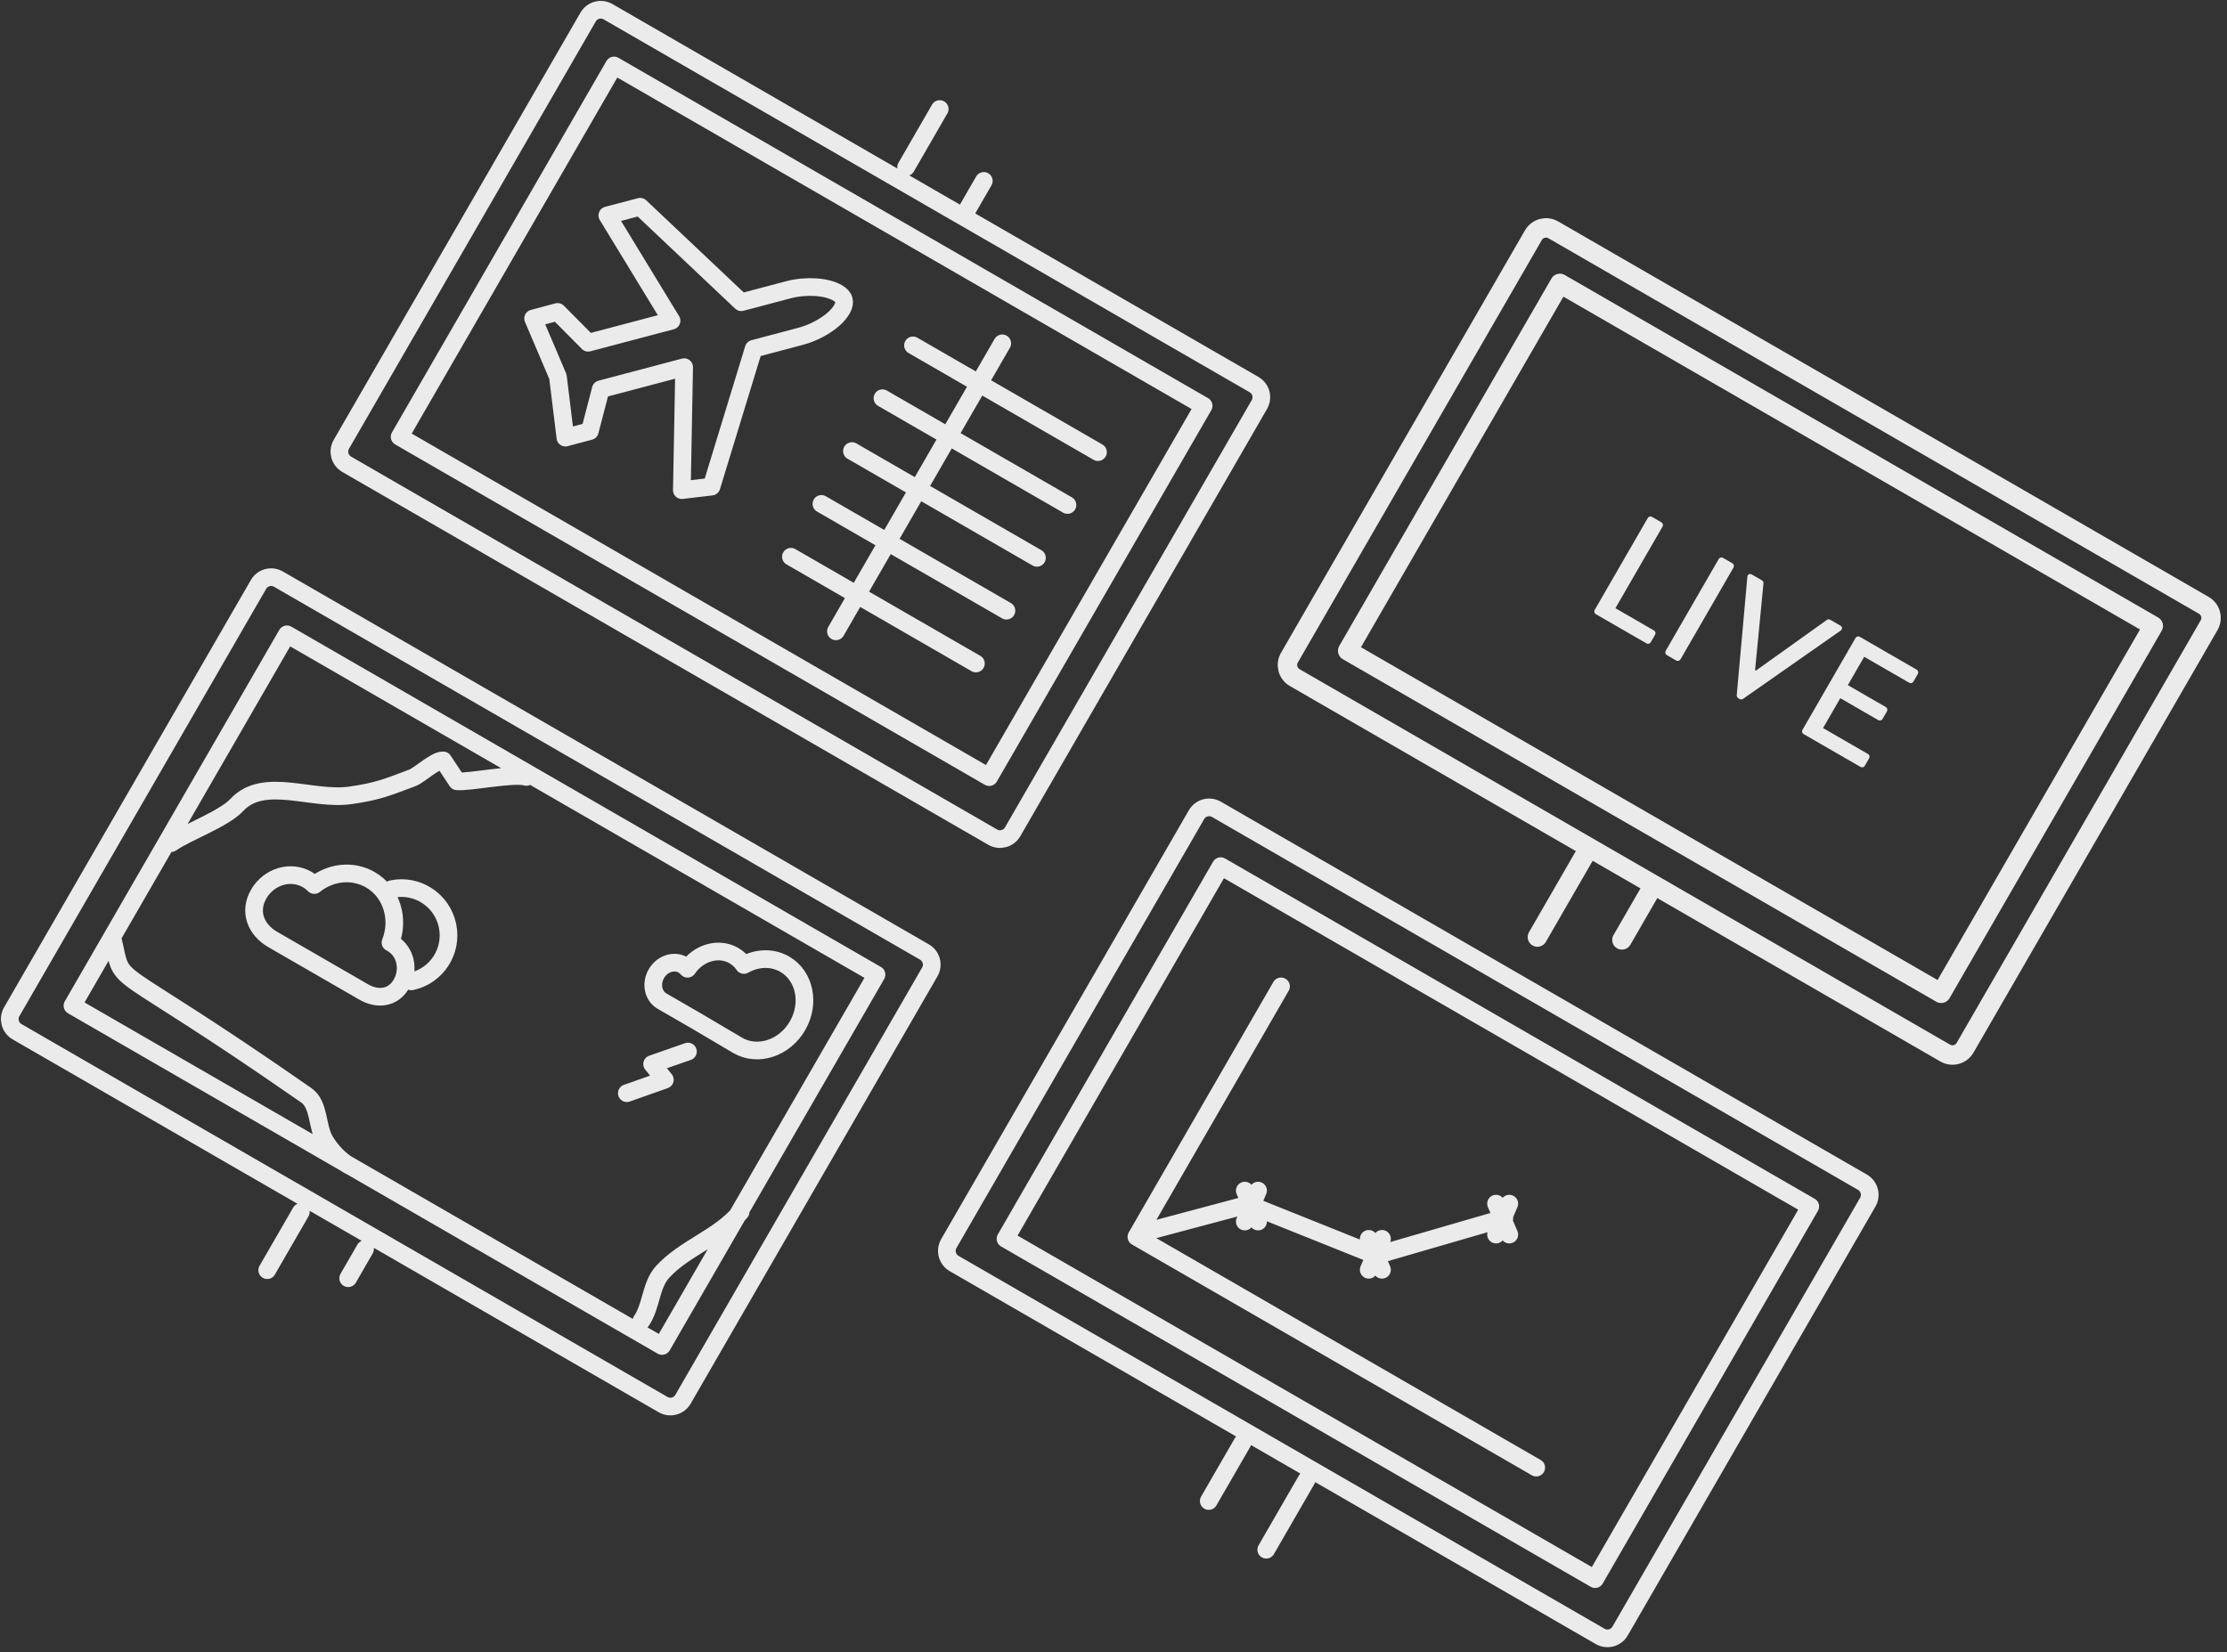 <?xml version="1.0" encoding="UTF-8" standalone="no"?>
<svg width="504px" height="374px" viewBox="0 0 504 374" version="1.1" xmlns="http://www.w3.org/2000/svg" xmlns:xlink="http://www.w3.org/1999/xlink" xmlns:sketch="http://www.bohemiancoding.com/sketch/ns">
    <rect x="0" y="0" width="504" height="374" fill="#333333" stroke="none"/>
    <!-- Generator: Sketch 3.3.2 (12043) - http://www.bohemiancoding.com/sketch -->
    <title>pictogram_interactive_display_screen</title>
    <desc>Created with Sketch.</desc>
    <defs></defs>
    <g id="Styles" stroke="none" stroke-width="1" fill="none" fill-rule="evenodd" sketch:type="MSPage">
        <g id="pictogram_interactive_display_screen" sketch:type="MSArtboardGroup">
            <path d="M133.096,3.86 C134.008,2.281 136.026,1.738 137.613,2.655 L283.804,87.058 C285.387,87.972 285.933,89.989 285.018,91.573 L229.173,188.299 C228.261,189.879 226.243,190.421 224.656,189.505 L78.465,105.102 C76.882,104.188 76.336,102.17 77.251,100.587 L133.096,3.86 Z M138.973,14.823 L272.401,91.858 L223.869,175.917 L90.442,98.882 L138.973,14.823 L138.973,14.823 Z M120.651,72.092 L126.269,85.285 L127.956,99.066 L133.485,97.596 L135.959,88.11 L154.833,83.117 L154.311,110.956 L161.021,110.158 L170.561,78.952 L181.279,76.107 C183.947,75.394 186.707,73.945 188.653,72.239 C190.416,70.663 191.293,69.043 190.983,67.898 C190.824,67.289 190.323,66.747 189.506,66.275 C187.019,64.839 182.36,64.549 178.418,65.599 L167.755,68.417 L144.878,46.8 L137.446,48.762 L151.977,72.602 L133.114,77.591 L126.188,70.607 L120.651,72.092 M212.669,24.681 L205.065,37.851 M222.651,40.951 L218.838,47.555 M206.62,78.182 L248.489,102.355 M178.994,126.031 L220.863,150.204 M185.901,114.069 L227.769,138.242 M192.807,102.107 L234.676,126.279 M199.714,90.144 L241.582,114.317 M226.822,77.723 L189.182,142.919" id="travel" stroke="#EBEBEB" stroke-width="4" stroke-linecap="round" stroke-linejoin="round" sketch:type="MSShapeGroup"></path>
            <g id="LIVE-+-Rectangle-234-Copy-3" sketch:type="MSLayerGroup" transform="translate(389.875, 155.604) rotate(-330) translate(-389.875, -155.604) translate(301.587, 85.08)">
                <path d="M0,3.299 C0,1.477 1.473,3.41177492e-13 3.292,3.41177492e-13 L173.284,3.41177492e-13 C175.103,3.41177492e-13 176.577,1.48 176.577,3.299 L176.577,113.741 C176.577,115.563 175.103,117.04 173.284,117.04 L3.292,117.04 C1.474,117.04 0,115.56 0,113.741 L0,3.299 Z M10.641,9.753 L165.721,9.753 L165.721,105.786 L10.641,105.786 L10.641,9.753 L10.641,9.753 Z" id="Rectangle-234-Copy-3" stroke="#EBEBEB" stroke-width="4.4" stroke-linecap="round" stroke-linejoin="round" sketch:type="MSShapeGroup"></path>
                <path d="M54.428,69.834 C54.428,70.197 54.726,70.524 55.135,70.524 L68.365,70.524 C68.774,70.524 69.072,70.197 69.072,69.834 L69.072,67.837 C69.072,67.473 68.774,67.146 68.365,67.146 L58.294,67.146 L58.294,45.79 C58.294,45.427 57.959,45.1 57.587,45.1 L55.135,45.1 C54.726,45.1 54.428,45.427 54.428,45.79 L54.428,69.834 Z M72.974,69.834 C72.974,70.197 73.308,70.524 73.68,70.524 L76.133,70.524 C76.505,70.524 76.839,70.197 76.839,69.834 L76.839,45.79 C76.839,45.427 76.505,45.1 76.133,45.1 L73.68,45.1 C73.308,45.1 72.974,45.427 72.974,45.79 L72.974,69.834 Z M91.928,70.488 C92.04,70.706 92.3,70.887 92.56,70.887 L92.932,70.887 C93.229,70.887 93.452,70.706 93.564,70.488 L104.974,46.045 C105.197,45.572 104.899,45.1 104.342,45.1 L101.703,45.1 C101.368,45.1 101.145,45.318 101.071,45.5 L92.895,63.478 L92.672,63.478 L84.495,45.5 C84.421,45.318 84.161,45.1 83.863,45.1 L81.225,45.1 C80.667,45.1 80.37,45.572 80.593,46.045 L91.928,70.488 Z M108.727,69.834 C108.727,70.197 109.025,70.524 109.433,70.524 L124.3,70.524 C124.708,70.524 125.006,70.197 125.006,69.834 L125.006,67.837 C125.006,67.473 124.708,67.146 124.3,67.146 L112.555,67.146 L112.555,59.338 L122.478,59.338 C122.85,59.338 123.185,59.047 123.185,58.648 L123.185,56.614 C123.185,56.25 122.85,55.924 122.478,55.924 L112.555,55.924 L112.555,48.514 L124.3,48.514 C124.708,48.514 125.006,48.187 125.006,47.824 L125.006,45.79 C125.006,45.427 124.708,45.1 124.3,45.1 L109.433,45.1 C109.025,45.1 108.727,45.427 108.727,45.79 L108.727,69.834 Z" id="LIVE" fill="#EBEBEB" sketch:type="MSShapeGroup"></path>
                <path d="M80.227,119.39 L80.227,140.439" id="Line" stroke="#EBEBEB" stroke-width="4.4" stroke-linecap="round" stroke-linejoin="round" sketch:type="MSShapeGroup"></path>
                <path d="M97.117,119.39 L97.117,131.435" id="Line-Copy" stroke="#EBEBEB" stroke-width="4.4" stroke-linecap="round" stroke-linejoin="round" sketch:type="MSShapeGroup"></path>
            </g>
            <path d="M58.501,132.307 C59.413,130.727 61.431,130.185 63.018,131.101 L209.209,215.504 C210.792,216.418 211.338,218.436 210.423,220.019 L154.574,316.753 C153.662,318.333 151.643,318.875 150.057,317.959 L3.866,233.556 C2.283,232.642 1.737,230.624 2.652,229.04 L58.501,132.307 Z M64.937,143.593 L198.365,220.627 L149.83,304.693 L16.402,227.658 L64.937,143.593 L64.937,143.593 Z M155.692,238.041 L147.584,240.874 L150.464,244.43 L141.86,247.471 M157.552,231.089 C159.24,232.064 165.055,235.548 166.975,236.656 C171.508,239.273 177.56,237.278 180.492,232.2 C183.424,227.122 182.125,220.884 177.592,218.266 C174.728,216.613 171.259,216.8 168.353,218.442 C167.774,217.586 167.012,216.857 166.08,216.319 C162.622,214.323 158.065,215.667 155.598,219.3 C155.314,218.958 154.97,218.664 154.57,218.433 C152.548,217.266 149.85,218.155 148.542,220.42 C147.235,222.684 147.814,225.467 149.836,226.634 L157.552,231.089 Z M83.804,199.145 C79.751,196.805 74.754,197.439 71.138,200.35 C70.671,199.871 70.133,199.449 69.529,199.101 C65.769,196.929 60.85,198.407 58.544,202.402 C56.238,206.396 57.942,210.485 61.703,212.656 L72.428,218.848 L82.302,224.549 C85.405,226.34 88.937,226.031 90.84,222.735 C92.743,219.44 91.77,215.316 88.667,213.525 C88.57,213.469 88.472,213.416 88.373,213.366 C90.484,208.021 88.644,201.94 83.804,199.145 Z M93.106,222.159 C98.842,220.94 102.497,215.275 101.271,209.507 C100.045,203.738 94.402,200.05 88.666,201.27 M119.133,175.87 C116.136,175.018 106.541,177.098 103.437,176.868 L100.305,172.134 C98.565,172.005 94.951,175.472 93.322,176.087 C87.617,178.243 85.43,179.159 79.386,180.037 C70.533,181.323 59.726,175.64 53.594,182.22 C50.611,185.421 42.316,188.37 38.718,190.866 M25.519,212.629 C28.309,224.262 23.077,215.764 69.296,247.926 C72.369,250.065 71.645,255.083 73.578,258.284 C74.891,260.458 76.715,262.424 78.869,263.776 M145.158,299.021 C147.448,295.716 147.233,290.92 149.939,287.944 C154.939,282.446 162.91,280.084 167.612,274.329 M82.61,282.754 L78.797,289.358 M68.078,274.364 L60.473,287.535" id="weather" stroke="#EBEBEB" stroke-width="4" stroke-linecap="round" stroke-linejoin="round" sketch:type="MSShapeGroup"></path>
            <path d="M338.572,272.47 L341.573,279.475 M341.573,272.47 L338.572,279.475 M259.652,278.752 L282.555,272.643 L311.37,284.197 L340.456,275.753 M309.759,280.44 L312.76,287.445 M312.76,280.44 L309.759,287.445 M281.715,269.521 L284.716,276.527 M284.716,269.521 L281.715,276.527 M289.913,223.287 L257.179,279.984 M347.672,332.23 L257.179,279.984 M270.785,184.418 C271.696,182.84 273.714,182.299 275.3,183.215 L421.491,267.619 C423.074,268.532 423.617,270.555 422.707,272.13 L366.647,369.23 C365.736,370.808 363.718,371.349 362.132,370.433 L215.941,286.029 C214.358,285.115 213.815,283.093 214.724,281.517 L270.785,184.418 Z M276.263,196.073 L409.69,273.108 L360.985,357.468 L227.557,280.433 L276.263,196.073 L276.263,196.073 Z M295.72,334.959 L286.566,350.814 M281.188,326.57 L273.557,339.787" id="finance" stroke="#EBEBEB" stroke-width="4" stroke-linecap="round" stroke-linejoin="round" sketch:type="MSShapeGroup"></path>
        </g>
    </g>
</svg>